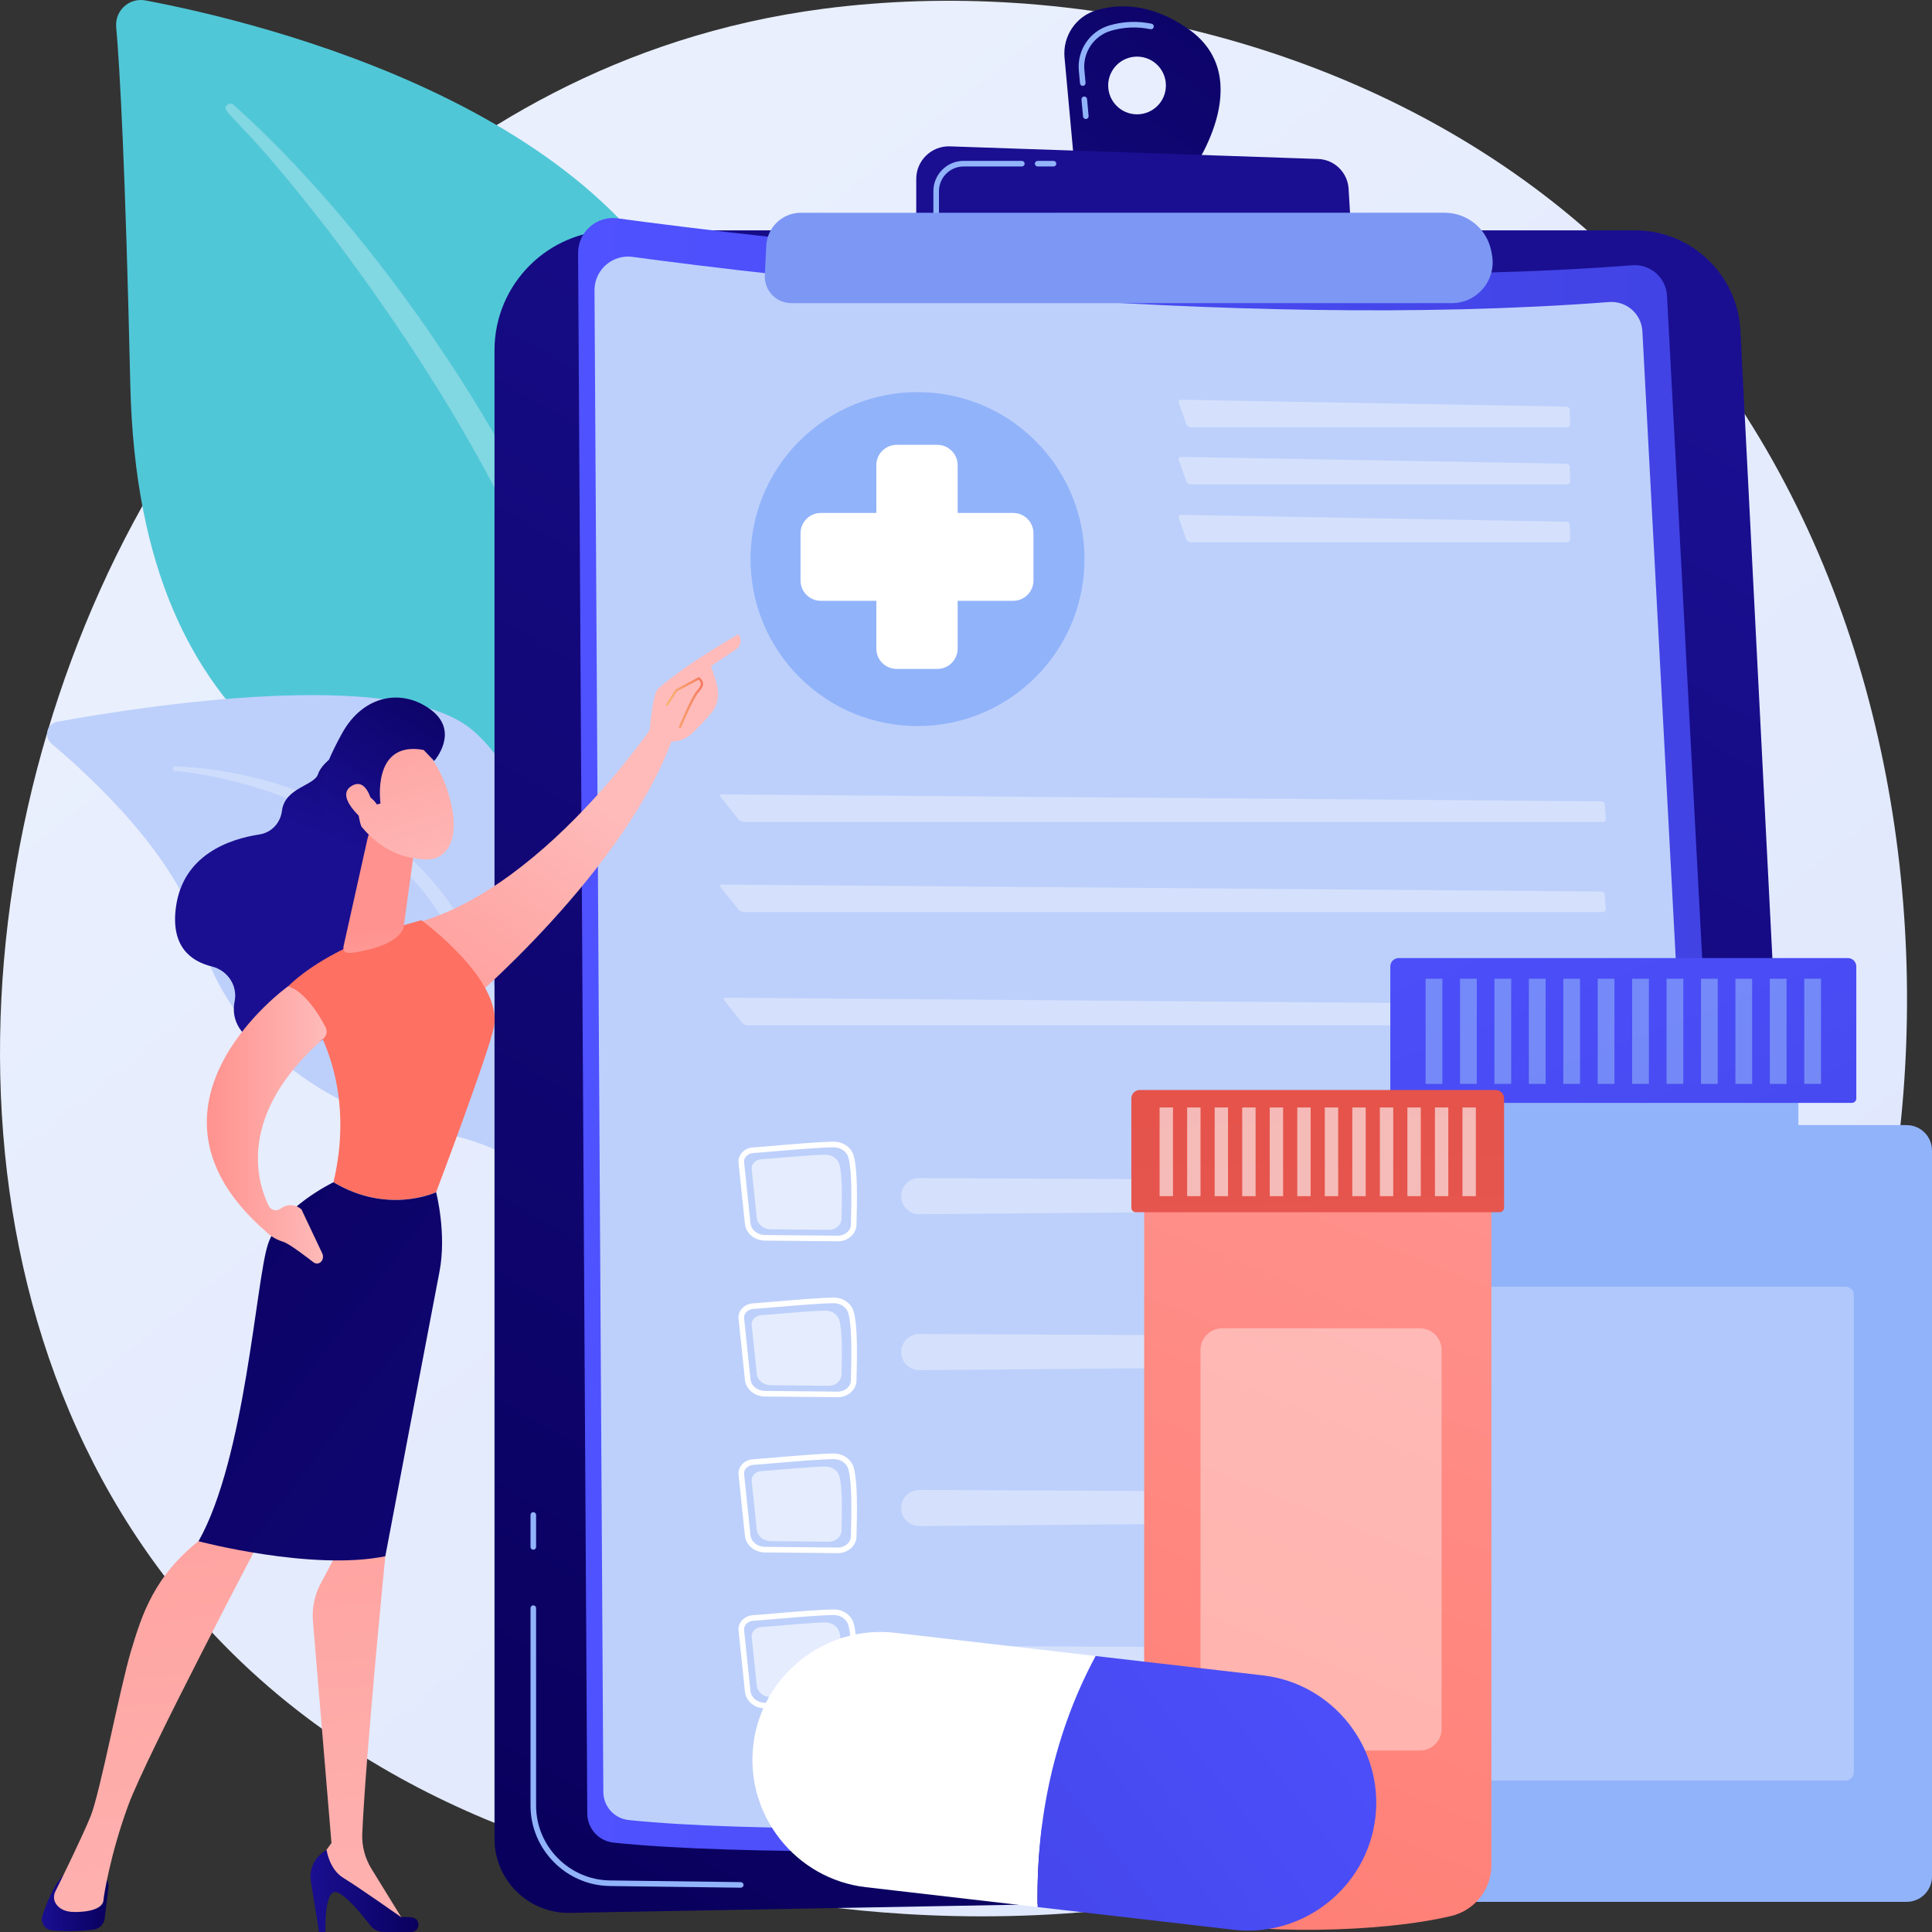 <svg width="256" height="256" viewBox="0 0 256 256" fill="none" xmlns="http://www.w3.org/2000/svg">
<rect x="0" y="0" width="256" height="256" fill="#333333" stroke="none"/>
<g clip-path="url(#clip0_1500_5902)">
<path d="M223.401 218.223C218.212 223.684 213.303 227.206 209.423 229.989C163.827 262.699 109.874 253.164 98.407 250.836C81.475 247.398 48.745 240.751 25.081 212.929C-10.719 170.837 -5.144 104.521 22.625 60.745C27.705 52.738 54.535 8.295 109.069 1.168C142.073 -3.145 180.544 5.554 208.404 28.89C266.885 77.876 262.722 176.836 223.4 218.223H223.401Z" fill="url(#paint0_linear_1500_5902)"/>
<path d="M79.795 159.587C79.795 159.587 80.619 124.969 64.671 115.704C48.724 106.439 18.402 100.647 17.265 50.939C16.599 21.839 15.879 9.115 15.396 3.567C15.209 1.403 17.133 -0.344 19.268 0.058C34.372 2.903 83.436 14.611 93.723 48.094C105.918 87.788 79.795 159.587 79.795 159.587Z" fill="#50C7D7"/>
<path opacity="0.28" d="M30.949 13.888C47.528 28.671 66.699 54.835 76.918 80.999C78.229 85.311 82.066 94.48 83.732 110.773C85.22 124.361 84.481 138.72 82.676 148.224C82.561 148.825 81.982 149.22 81.381 149.106C80.348 148.91 80.486 147.799 80.495 147.834C82.556 131.595 81.7 111.383 76.978 93.146C70.945 70.752 57.49 49.042 43.573 30.628L42.141 28.815C31.358 14.971 29.088 14.869 30.096 13.904C30.334 13.676 30.707 13.674 30.949 13.889V13.888Z" fill="white"/>
<path d="M105.424 226.144C107.581 227.202 84.998 198.808 77.923 154.212C74.589 133.198 74.545 106.869 62.572 96.723C52.608 88.278 18.699 93.61 7.604 95.636C6.217 95.889 5.75 97.639 6.83 98.546C12.15 103.013 23.533 113.551 26.498 124.172C30.407 138.17 43.718 147.073 55.635 149.483C67.551 151.893 74.181 154.232 79.986 173.285C85.792 192.339 99.293 223.139 105.424 226.144Z" fill="#BDD0FB"/>
<path opacity="0.28" d="M23.209 101.55C37.364 102.143 52.559 108.598 60.27 120.708L60.998 121.864C62.679 124.573 72.205 143.836 77.496 159.803C77.562 160.002 77.454 160.216 77.255 160.282C76.916 160.394 76.747 160.022 76.78 160.056C73.093 151.035 67.799 139.599 63.582 131.047C59.06 121.715 55.895 115.395 45.581 109.341C34.101 102.822 23.133 102.15 23.166 102.157C22.999 102.14 22.877 101.991 22.894 101.823C22.91 101.662 23.05 101.543 23.21 101.55H23.209Z" fill="white"/>
<path d="M65.524 46.417C65.524 37.638 72.642 30.521 81.424 30.521H216.627C224.086 30.521 230.236 36.366 230.616 43.814L240.596 239.796C240.893 245.625 236.304 250.54 230.468 250.646L75.507 253.463C70.023 253.562 65.524 249.145 65.524 243.661V46.417Z" fill="url(#paint1_linear_1500_5902)"/>
<path d="M98.155 250.131H98.15L80.811 249.907C75.013 249.832 70.296 245.055 70.296 239.258V213.084C70.296 212.88 70.461 212.714 70.666 212.714C70.871 212.714 71.036 212.88 71.036 213.084V239.258C71.036 244.651 75.425 249.097 80.82 249.167L98.159 249.391C98.363 249.394 98.527 249.561 98.524 249.766C98.521 249.969 98.356 250.131 98.154 250.131H98.155Z" fill="#91B3FA"/>
<path d="M70.666 205.346C70.461 205.346 70.296 205.18 70.296 204.976V200.737C70.296 200.533 70.461 200.367 70.666 200.367C70.87 200.367 71.036 200.533 71.036 200.737V204.976C71.036 205.18 70.87 205.346 70.666 205.346Z" fill="#91B3FA"/>
<path d="M76.601 33.538C76.584 30.729 79.055 28.556 81.839 28.933C100.302 31.436 163.792 39.179 216.285 35.149C218.679 34.965 220.756 36.779 220.884 39.176L231.348 236.032C231.492 238.731 229.43 241.039 226.731 241.198C204.654 242.505 113.731 247.554 81.301 244.158C79.326 243.951 77.828 242.29 77.817 240.306L76.601 33.537V33.538Z" fill="url(#paint2_linear_1500_5902)"/>
<path d="M78.776 38.471C78.76 35.769 81.138 33.677 83.816 34.039C101.584 36.448 162.684 43.899 213.2 40.022C215.503 39.846 217.503 41.591 217.625 43.897L227.696 233.341C227.833 235.938 225.85 238.16 223.252 238.313C202.006 239.57 114.508 244.43 83.298 241.162C81.398 240.963 79.957 239.364 79.946 237.455L78.775 38.472L78.776 38.471Z" fill="#BDD0FB"/>
<g opacity="0.6">
<path opacity="0.6" d="M207.64 56.613C207.872 56.613 208.056 56.423 208.049 56.192L207.994 54.309C207.988 54.077 207.792 53.885 207.561 53.88L156.473 52.97C156.241 52.966 156.115 53.141 156.192 53.36L157.198 56.216C157.275 56.434 157.527 56.613 157.759 56.613H207.641H207.64Z" fill="white"/>
</g>
<g opacity="0.6">
<path opacity="0.6" d="M156.472 60.541C156.24 60.537 156.114 60.712 156.191 60.931L157.197 63.787C157.275 64.005 157.527 64.184 157.758 64.184H207.64C207.871 64.184 208.056 63.994 208.049 63.763L207.994 61.88C207.988 61.648 207.792 61.456 207.561 61.451L156.473 60.541H156.472Z" fill="white"/>
</g>
<g opacity="0.6">
<path opacity="0.6" d="M156.472 68.223C156.24 68.219 156.114 68.394 156.191 68.612L157.197 71.469C157.275 71.687 157.527 71.865 157.758 71.865H207.64C207.871 71.865 208.056 71.676 208.049 71.444L207.994 69.562C207.988 69.33 207.792 69.138 207.561 69.133L156.473 68.223H156.472Z" fill="white"/>
</g>
<g opacity="0.6">
<path opacity="0.6" d="M212.376 108.911C212.608 108.911 212.784 108.722 212.769 108.49L212.645 106.606C212.63 106.374 212.427 106.184 212.196 106.183L95.632 105.264C95.4 105.262 95.329 105.409 95.473 105.591L97.855 108.581C97.999 108.763 98.307 108.911 98.539 108.911H212.376Z" fill="white"/>
</g>
<g opacity="0.6">
<path opacity="0.6" d="M95.632 117.214C95.4 117.213 95.329 117.359 95.473 117.541L97.855 120.532C97.999 120.713 98.307 120.861 98.539 120.861H212.376C212.608 120.861 212.784 120.672 212.769 120.441L212.645 118.556C212.63 118.324 212.427 118.134 212.196 118.133L95.632 117.214Z" fill="white"/>
</g>
<g opacity="0.6">
<path opacity="0.6" d="M96.117 132.204C95.886 132.202 95.814 132.349 95.958 132.53L98.341 135.521C98.485 135.702 98.793 135.85 99.024 135.85H212.861C213.093 135.85 213.27 135.662 213.255 135.43L213.13 133.545C213.115 133.314 212.913 133.123 212.681 133.122L96.117 132.204Z" fill="white"/>
</g>
<path d="M111.021 164.478H110.995L101.354 164.386C99.977 164.373 98.839 163.424 98.709 162.181L97.862 154.093C97.813 153.618 97.96 153.149 98.277 152.771C98.632 152.349 99.169 152.083 99.751 152.043C100.563 151.988 101.708 151.89 102.919 151.787C105.469 151.57 108.643 151.3 110.428 151.278C111.723 151.271 112.823 152.037 113.128 153.166C113.63 155.023 113.586 158.537 113.49 162.281C113.46 163.498 112.354 164.478 111.021 164.478ZM99.802 152.782C99.419 152.808 99.069 152.978 98.843 153.248C98.656 153.47 98.569 153.743 98.597 154.016L99.445 162.104C99.536 162.973 100.36 163.635 101.36 163.645L111.002 163.738H111.021C111.956 163.738 112.73 163.08 112.75 162.264C112.844 158.576 112.889 155.121 112.413 153.36C112.199 152.571 111.378 152.022 110.436 152.02C108.677 152.042 105.519 152.311 102.98 152.526C101.766 152.63 100.619 152.727 99.801 152.783L99.802 152.782Z" fill="white"/>
<path opacity="0.6" d="M100.839 153.617C102.865 153.478 107.267 153.031 109.355 153.006C110.239 152.995 111.016 153.53 111.223 154.297C111.626 155.786 111.573 158.756 111.503 161.496C111.482 162.317 110.728 162.971 109.808 162.963L102.103 162.889C101.156 162.879 100.369 162.233 100.281 161.393L99.604 154.929C99.534 154.26 100.09 153.668 100.84 153.617H100.839Z" fill="white"/>
<g opacity="0.6">
<path opacity="0.6" d="M119.49 159.107C119.769 160.165 120.731 160.9 121.825 160.891L211.033 160.13C212.042 160.122 212.849 159.29 212.828 158.281C212.806 157.3 212.008 156.515 211.027 156.511L121.817 156.103C120.243 156.096 119.089 157.584 119.491 159.107H119.49Z" fill="white"/>
</g>
<path d="M111.021 185.138H110.995L101.354 185.045C99.977 185.032 98.839 184.083 98.709 182.841L97.862 174.753C97.813 174.278 97.96 173.81 98.277 173.431C98.632 173.009 99.169 172.743 99.751 172.703C100.563 172.648 101.708 172.551 102.919 172.447C105.469 172.23 108.643 171.96 110.428 171.938C110.441 171.938 110.454 171.938 110.467 171.938C111.735 171.938 112.825 172.71 113.128 173.826C113.63 175.683 113.586 179.198 113.49 182.942C113.46 184.158 112.354 185.138 111.021 185.138ZM99.802 173.442C99.419 173.468 99.069 173.639 98.843 173.908C98.656 174.13 98.569 174.404 98.597 174.676L99.445 182.764C99.536 183.633 100.36 184.295 101.36 184.306L111.002 184.398H111.021C111.956 184.398 112.73 183.739 112.75 182.923C112.844 179.236 112.889 175.781 112.413 174.02C112.199 173.231 111.366 172.664 110.436 172.679C108.678 172.701 105.519 172.97 102.981 173.186C101.767 173.289 100.62 173.387 99.802 173.442Z" fill="white"/>
<path opacity="0.6" d="M100.839 174.277C102.865 174.139 107.267 173.691 109.355 173.666C110.239 173.655 111.016 174.19 111.223 174.957C111.626 176.446 111.573 179.416 111.503 182.156C111.482 182.977 110.728 183.632 109.808 183.623L102.103 183.549C101.156 183.54 100.369 182.894 100.281 182.053L99.604 175.589C99.534 174.921 100.09 174.328 100.84 174.277H100.839Z" fill="white"/>
<g opacity="0.6">
<path opacity="0.6" d="M119.49 179.767C119.769 180.825 120.731 181.56 121.825 181.551L211.033 180.79C212.042 180.782 212.849 179.95 212.828 178.941C212.806 177.96 212.008 177.175 211.027 177.171L121.817 176.763C120.243 176.756 119.089 178.244 119.491 179.767H119.49Z" fill="white"/>
</g>
<path d="M111.021 205.798H110.995L101.354 205.706C99.977 205.693 98.839 204.745 98.709 203.502L97.862 195.414C97.813 194.939 97.96 194.47 98.278 194.092C98.633 193.67 99.17 193.404 99.752 193.364C100.564 193.309 101.709 193.212 102.92 193.109C105.47 192.891 108.644 192.621 110.429 192.599C110.442 192.599 110.455 192.599 110.468 192.599C111.736 192.599 112.826 193.371 113.129 194.487C113.631 196.344 113.587 199.859 113.491 203.603C113.461 204.819 112.355 205.799 111.022 205.799L111.021 205.798ZM99.802 194.102C99.419 194.128 99.069 194.299 98.843 194.568C98.656 194.79 98.569 195.064 98.597 195.336L99.445 203.424C99.536 204.293 100.36 204.955 101.36 204.965L111.002 205.058H111.021C111.956 205.058 112.73 204.399 112.75 203.583C112.844 199.896 112.889 196.441 112.413 194.68C112.199 193.891 111.366 193.321 110.436 193.339C108.678 193.361 105.519 193.63 102.981 193.846C101.767 193.949 100.62 194.047 99.802 194.102Z" fill="white"/>
<path opacity="0.6" d="M100.839 194.937C102.865 194.799 107.267 194.352 109.355 194.326C110.239 194.315 111.016 194.85 111.223 195.617C111.626 197.106 111.573 200.076 111.503 202.816C111.482 203.637 110.728 204.292 109.808 204.283L102.103 204.209C101.156 204.2 100.369 203.553 100.281 202.713L99.604 196.249C99.534 195.581 100.09 194.988 100.84 194.937H100.839Z" fill="white"/>
<g opacity="0.6">
<path opacity="0.6" d="M119.49 200.428C119.769 201.486 120.731 202.22 121.825 202.211L211.033 201.45C212.042 201.442 212.849 200.61 212.828 199.601C212.806 198.62 212.008 197.835 211.027 197.831L121.817 197.423C120.243 197.416 119.089 198.905 119.491 200.428H119.49Z" fill="white"/>
</g>
<path d="M111.021 226.458H110.995L101.354 226.365C99.977 226.352 98.839 225.405 98.709 224.161L97.862 216.073C97.813 215.598 97.96 215.129 98.278 214.751C98.633 214.329 99.17 214.063 99.752 214.023C100.564 213.969 101.709 213.871 102.92 213.768C105.47 213.55 108.644 213.28 110.429 213.258C110.442 213.258 110.455 213.258 110.468 213.258C111.736 213.258 112.826 214.03 113.129 215.147C113.631 217.003 113.587 220.518 113.491 224.262C113.461 225.478 112.355 226.458 111.022 226.458H111.021ZM99.802 214.763C99.419 214.789 99.069 214.959 98.843 215.228C98.656 215.451 98.569 215.724 98.597 215.996L99.445 224.084C99.536 224.954 100.36 225.616 101.36 225.625L111.002 225.718H111.021C111.956 225.718 112.73 225.06 112.75 224.243C112.844 220.556 112.889 217.101 112.413 215.34C112.199 214.551 111.366 213.979 110.436 213.999C108.678 214.022 105.519 214.29 102.981 214.506C101.767 214.609 100.62 214.707 99.802 214.763Z" fill="white"/>
<path opacity="0.6" d="M100.839 215.597C102.865 215.459 107.267 215.012 109.355 214.987C110.239 214.975 111.016 215.51 111.223 216.277C111.626 217.767 111.573 220.736 111.503 223.476C111.482 224.297 110.728 224.952 109.808 224.943L102.103 224.869C101.156 224.86 100.369 224.214 100.281 223.373L99.604 216.909C99.534 216.241 100.09 215.649 100.84 215.597H100.839Z" fill="white"/>
<g opacity="0.6">
<path opacity="0.6" d="M119.49 221.088C119.769 222.146 120.731 222.88 121.825 222.871L211.033 222.11C212.042 222.102 212.849 221.27 212.828 220.261C212.806 219.28 212.008 218.496 211.027 218.491L121.817 218.084C120.243 218.076 119.089 219.565 119.491 221.088H119.49Z" fill="white"/>
</g>
<path d="M157.41 3.801C152.526 0.404 148.28 0.471 145.29 1.353C142.564 2.157 140.796 4.789 141.055 7.62L142.344 21.688L157.684 23.05C157.684 23.05 166.987 10.462 157.409 3.8L157.41 3.801ZM150.664 15.15C148.552 15.15 146.84 13.438 146.84 11.326C146.84 9.215 148.553 7.502 150.664 7.502C152.776 7.502 154.489 9.215 154.489 11.326C154.489 13.438 152.776 15.15 150.664 15.15Z" fill="url(#paint3_linear_1500_5902)"/>
<path d="M143.877 15.771C143.688 15.771 143.526 15.626 143.509 15.434L143.303 13.193C143.284 12.99 143.434 12.81 143.638 12.791C143.845 12.771 144.022 12.922 144.04 13.125L144.246 15.366C144.265 15.57 144.115 15.749 143.911 15.769C143.9 15.77 143.888 15.771 143.877 15.771ZM143.474 11.38C143.285 11.38 143.124 11.236 143.106 11.044L142.95 9.343C142.702 6.647 144.399 4.136 146.985 3.372C148.816 2.832 150.703 2.755 152.591 3.142C152.791 3.183 152.92 3.379 152.879 3.579C152.839 3.779 152.644 3.907 152.442 3.867C150.673 3.504 148.907 3.577 147.194 4.082C144.946 4.745 143.471 6.929 143.686 9.275L143.842 10.976C143.861 11.179 143.711 11.359 143.508 11.378C143.496 11.379 143.484 11.38 143.473 11.38H143.474Z" fill="#91B3FA"/>
<path d="M121.408 30.78V23.707C121.408 21.265 123.432 19.31 125.872 19.393L174.648 21.064C176.813 21.138 178.566 22.846 178.695 25.008L179.103 31.804L121.407 30.78L121.408 30.78Z" fill="url(#paint4_linear_1500_5902)"/>
<path d="M139.595 22.059H137.497C137.293 22.059 137.127 21.894 137.127 21.689C137.127 21.485 137.293 21.319 137.497 21.319H139.595C139.8 21.319 139.965 21.485 139.965 21.689C139.965 21.894 139.8 22.059 139.595 22.059Z" fill="#91B3FA"/>
<path d="M124.048 28.559C123.843 28.559 123.678 28.394 123.678 28.189V25.328C123.678 23.116 125.477 21.318 127.688 21.318H135.4C135.604 21.318 135.77 21.484 135.77 21.688C135.77 21.893 135.604 22.058 135.4 22.058H127.688C125.884 22.058 124.418 23.525 124.418 25.328V28.189C124.418 28.394 124.252 28.559 124.048 28.559Z" fill="#91B3FA"/>
<path d="M101.534 32.567C101.652 30.118 103.672 28.192 106.125 28.192L191.419 28.189C194.486 28.189 197.108 30.396 197.631 33.417L197.704 33.834C198.276 37.143 195.728 40.17 192.369 40.17H104.862C102.851 40.17 101.249 38.489 101.345 36.482L101.533 32.566L101.534 32.567Z" fill="#7D97F4"/>
<path d="M137.22 89.728C145.861 81.087 145.861 67.078 137.22 58.437C128.579 49.796 114.569 49.796 105.928 58.437C97.287 67.078 97.287 81.087 105.928 89.728C114.569 98.369 128.579 98.369 137.22 89.728Z" fill="#91B3FA"/>
<path d="M134.246 67.969H126.893V61.636C126.893 60.15 125.687 58.945 124.201 58.945H118.812C117.325 58.945 116.119 60.15 116.119 61.636V67.969H108.766C107.279 67.969 106.074 69.174 106.074 70.66V76.921C106.074 78.408 107.279 79.613 108.766 79.613H116.119V85.946C116.119 87.432 117.325 88.637 118.812 88.637H124.201C125.687 88.637 126.893 87.432 126.893 85.946V79.613H134.246C135.733 79.613 136.938 78.408 136.938 76.921V70.66C136.938 69.174 135.733 67.969 134.246 67.969Z" fill="white"/>
<path d="M46.306 98.894C46.306 98.894 42.793 100.603 42.147 102.566C41.629 104.141 37.743 104.344 37.359 107.442C37.161 109.041 35.977 110.322 34.385 110.566C30.416 111.174 24.301 113.234 23.323 120.122C22.576 125.379 25.257 127.373 28.07 128.063C30.137 128.569 31.51 130.579 31.092 132.665C30.691 134.666 31.289 136.978 34.756 138.807C42.524 142.905 50.282 129.098 50.282 129.098L51.872 104.989L46.307 98.893L46.306 98.894Z" fill="url(#paint5_linear_1500_5902)"/>
<path d="M88.575 93.179C88.575 93.179 73.065 117.708 54.622 122.445C54.622 122.445 58.216 132.679 60.989 133.851C60.989 133.851 83.68 114.921 89.511 96.665L88.575 93.179Z" fill="url(#paint6_linear_1500_5902)"/>
<path d="M14.375 250.063L13.872 254.194C13.776 254.978 13.16 255.598 12.375 255.688C11.05 255.839 8.924 255.994 6.844 255.774C5.931 255.677 5.339 254.753 5.617 253.878C6.124 252.283 7.052 249.889 8.389 248.48H12.974C13.821 248.48 14.478 249.221 14.375 250.063Z" fill="url(#paint7_linear_1500_5902)"/>
<path d="M50.281 201.662L51.054 206.213C51.054 206.213 48.464 232.454 48.002 242.95C47.93 244.596 48.356 246.222 49.22 247.625L53.725 254.94L42.274 248.185L42.046 246.787L43.921 244.211L41.466 214.815C41.322 213.088 41.678 211.356 42.492 209.827L44.861 205.378L50.281 201.663V201.662Z" fill="url(#paint8_linear_1500_5902)"/>
<path d="M54.48 256H50.825C50.141 256 49.496 255.686 49.079 255.144C47.939 253.664 45.579 250.777 44.45 250.701C42.931 250.6 43.125 256 43.125 256H42.273L41.195 249.29C40.923 247.602 41.763 245.929 43.279 245.138C43.279 245.138 43.626 247.706 45.51 248.841C47.393 249.977 53.172 254.045 53.172 254.045C53.172 254.045 53.88 253.943 54.657 254.084C55.81 254.292 55.65 255.999 54.478 255.999L54.48 256Z" fill="url(#paint9_linear_1500_5902)"/>
<path d="M34.597 203.823C34.597 203.823 19.418 232.612 17.005 239.185C14.592 245.758 13.746 251.241 13.714 251.76C13.664 252.572 12.654 253.35 9.871 253.35C8.436 253.35 7.733 252.775 7.388 252.218C7.095 251.743 7.08 251.148 7.327 250.647C8.205 248.871 10.992 243.193 12.024 240.617C13.256 237.543 15.907 223.608 17.36 218.764C18.814 213.919 20.457 208.664 26.787 203.824C26.787 203.824 31.133 199.569 34.597 203.824V203.823Z" fill="url(#paint10_linear_1500_5902)"/>
<path d="M44.186 156.651C48.102 140.062 38.182 130.679 38.182 130.679C44.441 124.672 55.845 121.938 55.845 121.938C55.845 121.938 66.727 129.893 65.437 136.118C64.68 139.767 57.788 157.975 57.788 157.975C57.788 157.975 51.415 160.99 44.187 156.65L44.186 156.651Z" fill="url(#paint11_linear_1500_5902)"/>
<path d="M35.505 164.864C37.099 160.065 44.187 156.652 44.187 156.652C51.414 160.992 57.788 157.977 57.788 157.977C57.788 157.977 59.218 163.439 58.231 168.515C57.244 173.591 51.055 206.213 51.055 206.213C41.303 208.189 26.305 204.226 26.305 204.226C32.517 193.2 33.912 169.665 35.506 164.864H35.505Z" fill="url(#paint12_linear_1500_5902)"/>
<path d="M48.731 110.977L45.548 125.274C45.243 126.532 46.392 126.327 47.665 126.087C49.751 125.694 52.438 124.884 53.336 123.262C53.428 123.096 53.473 122.91 53.499 122.723L54.867 112.809C54.976 112.023 54.55 111.259 53.825 110.938L51.185 109.768C50.169 109.317 48.993 109.897 48.731 110.978V110.977Z" fill="url(#paint13_linear_1500_5902)"/>
<path d="M38.182 130.68C38.182 130.68 15.963 146.574 35.34 163.275C35.34 163.275 36.08 164.111 37.533 164.546C38.267 164.765 40.437 166.407 41.538 167.263C41.892 167.538 42.403 167.444 42.641 167.065C42.827 166.768 42.85 166.396 42.7 166.078L39.949 160.262C39.186 159.549 38.016 159.499 37.194 160.143C36.669 160.554 35.9 160.382 35.606 159.783C34.108 156.733 31.28 147.762 42.857 137.624C43.292 137.243 43.402 136.613 43.135 136.1C42.321 134.538 40.462 131.435 38.183 130.68H38.182Z" fill="url(#paint14_linear_1500_5902)"/>
<path d="M54.829 97.943C54.829 97.943 58.219 100.237 59.675 106.079C61.132 111.92 58.765 114.015 56.339 113.887C53.912 113.758 50.395 113.008 47.347 108.818C44.3 104.627 50.388 95.14 54.829 97.943Z" fill="url(#paint15_linear_1500_5902)"/>
<path d="M50.42 106.462C50.42 106.462 49.179 98.091 56.129 99.371L57.534 100.834C57.534 100.834 60.937 97.003 57.172 94.107C53.406 91.212 48.182 91.953 45.292 97.225C42.402 102.496 41.353 106.2 43.775 109.476C46.198 112.752 48.02 109.943 48.02 109.943C48.02 109.943 46.909 107.108 47.831 105.891C48.753 104.675 49.943 106.598 49.943 106.598L50.421 106.461L50.42 106.462Z" fill="url(#paint16_linear_1500_5902)"/>
<path d="M49.47 107.179C49.47 107.179 48.858 102.872 46.658 104.103C44.458 105.334 47.451 108.126 48.65 109.075L49.47 107.178V107.179Z" fill="url(#paint17_linear_1500_5902)"/>
<path d="M88.469 98.229C88.517 98.734 86.635 99.084 86.036 96.927C86.2 95.991 86.492 91.89 87.211 91.253C91.036 87.859 97.857 84.043 97.857 84.043C98.62 85.207 97.619 85.974 97.619 85.974L94.215 88.271C94.57 89.447 95.088 90.487 95.146 91.83C95.191 92.847 94.815 93.842 94.14 94.614C93.462 95.388 92.55 96.388 91.728 97.147C90.171 98.583 88.469 98.23 88.469 98.23V98.229Z" fill="url(#paint18_linear_1500_5902)"/>
<path d="M90.201 96.508L89.916 96.391C89.985 96.222 91.61 92.275 92.384 91.467C92.709 91.126 92.866 90.826 92.85 90.573C92.839 90.401 92.748 90.237 92.571 90.074L89.704 91.607L88.47 93.541L88.21 93.374L89.488 91.374L89.524 91.354L92.611 89.704L92.69 89.769C92.988 90.012 93.141 90.269 93.159 90.555C93.18 90.902 93 91.27 92.607 91.681C91.873 92.448 90.218 96.469 90.202 96.509L90.201 96.508Z" fill="url(#paint19_linear_1500_5902)"/>
<path d="M191.9 154.425H238.292V142.214H191.9V154.425Z" fill="#91B3FA"/>
<path d="M177.555 252.004H252.637C254.495 252.004 256 250.499 256 248.642V152.446C256 150.589 254.495 149.084 252.637 149.084H177.555C175.698 149.084 174.193 150.589 174.193 152.446V248.642C174.193 250.499 175.698 252.004 177.555 252.004Z" fill="#91B3FA"/>
<path opacity="0.28" d="M185.663 235.939H244.53C245.146 235.939 245.646 235.439 245.646 234.823V171.601C245.646 170.985 245.146 170.486 244.53 170.486H185.663C185.046 170.486 184.547 170.985 184.547 171.601V234.823C184.547 235.439 185.046 235.939 185.663 235.939Z" fill="white"/>
<path d="M245.38 146.138H184.812C184.486 146.138 184.222 145.874 184.222 145.549V128.062C184.222 127.447 184.721 126.948 185.336 126.948H244.856C245.47 126.948 245.97 127.447 245.97 128.062V145.549C245.97 145.874 245.706 146.138 245.38 146.138Z" fill="url(#paint20_linear_1500_5902)"/>
<path opacity="0.6" d="M239.074 143.619H241.291V129.688H239.074V143.619Z" fill="#91B3FA"/>
<path opacity="0.6" d="M234.513 143.619H236.729V129.688H234.513V143.619Z" fill="#91B3FA"/>
<path opacity="0.6" d="M229.952 143.619H232.169V129.688H229.952V143.619Z" fill="#91B3FA"/>
<path opacity="0.6" d="M225.39 143.619H227.607V129.688H225.39V143.619Z" fill="#91B3FA"/>
<path opacity="0.6" d="M220.83 143.619H223.046V129.688H220.83V143.619Z" fill="#91B3FA"/>
<path opacity="0.6" d="M216.269 143.619H218.486V129.688H216.269V143.619Z" fill="#91B3FA"/>
<path opacity="0.6" d="M211.707 143.619H213.924V129.688H211.707V143.619Z" fill="#91B3FA"/>
<path opacity="0.6" d="M207.147 143.619H209.363V129.688H207.147V143.619Z" fill="#91B3FA"/>
<path opacity="0.6" d="M202.585 143.619H204.802V129.688H202.585V143.619Z" fill="#91B3FA"/>
<path opacity="0.6" d="M198.025 143.619H200.242V129.688H198.025V143.619Z" fill="#91B3FA"/>
<path opacity="0.6" d="M193.464 143.619H195.68V129.688H193.464V143.619Z" fill="#91B3FA"/>
<path opacity="0.6" d="M188.902 143.619H191.119V129.688H188.902V143.619Z" fill="#91B3FA"/>
<path d="M157.265 254.325C166.268 256.33 182.81 256.148 192.308 253.874C195.426 253.127 197.62 250.334 197.62 247.128V150.507H151.607V247.246C151.607 250.638 153.955 253.586 157.265 254.325Z" fill="url(#paint21_linear_1500_5902)"/>
<path d="M198.709 160.625H150.499C150.173 160.625 149.909 160.361 149.909 160.035V145.546C149.909 144.931 150.408 144.432 151.023 144.432H198.185C198.799 144.432 199.299 144.931 199.299 145.546V160.035C199.299 160.361 199.035 160.625 198.709 160.625Z" fill="url(#paint22_linear_1500_5902)"/>
<path opacity="0.6" d="M193.784 158.498H195.557V146.744H193.784V158.498Z" fill="white"/>
<path opacity="0.6" d="M190.136 158.498H191.909V146.744H190.136V158.498Z" fill="white"/>
<path opacity="0.6" d="M186.488 158.498H188.261V146.744H186.488V158.498Z" fill="white"/>
<path opacity="0.6" d="M182.839 158.498H184.612V146.744H182.839V158.498Z" fill="white"/>
<path opacity="0.6" d="M179.19 158.498H180.963V146.744H179.19V158.498Z" fill="white"/>
<path opacity="0.6" d="M175.542 158.498H177.315V146.744H175.542V158.498Z" fill="white"/>
<path opacity="0.6" d="M171.894 158.498H173.667V146.744H171.894V158.498Z" fill="white"/>
<path opacity="0.6" d="M168.246 158.498H170.019V146.744H168.246V158.498Z" fill="white"/>
<path opacity="0.6" d="M164.598 158.498H166.371V146.744H164.598V158.498Z" fill="white"/>
<path opacity="0.6" d="M160.949 158.498H162.723V146.744H160.949V158.498Z" fill="white"/>
<path opacity="0.6" d="M157.302 158.498H159.075V146.744H157.302V158.498Z" fill="white"/>
<path opacity="0.6" d="M153.653 158.498H155.426V146.744H153.653V158.498Z" fill="white"/>
<path opacity="0.39" d="M161.946 231.956H188.15C189.736 231.956 191.021 230.671 191.021 229.085V178.879C191.021 177.293 189.736 176.007 188.15 176.007H161.946C160.36 176.007 159.074 177.293 159.074 178.879V229.085C159.074 230.671 160.36 231.956 161.946 231.956Z" fill="white"/>
<path d="M118.619 216.356L145.176 219.431C139.666 229.7 137.287 241.089 137.487 252.696L114.715 250.059C105.445 248.986 98.739 240.524 99.812 231.255C100.885 221.987 109.349 215.282 118.619 216.355V216.356Z" fill="white"/>
<path d="M145.177 219.431L167.346 221.998C176.616 223.071 183.322 231.533 182.249 240.801C181.176 250.07 172.712 256.775 163.442 255.702L137.487 252.697C137.286 241.09 139.667 229.701 145.177 219.432V219.431Z" fill="url(#paint23_linear_1500_5902)"/>
</g>
<defs>
<linearGradient id="paint0_linear_1500_5902" x1="285.547" y1="328.842" x2="59.701" y2="48.301" gradientUnits="userSpaceOnUse">
<stop stop-color="#DAE3FE"/>
<stop offset="1" stop-color="#E9EFFD"/>
</linearGradient>
<linearGradient id="paint1_linear_1500_5902" x1="86.882" y1="256.617" x2="211.517" y2="41.859" gradientUnits="userSpaceOnUse">
<stop stop-color="#09005D"/>
<stop offset="1" stop-color="#1A0F91"/>
</linearGradient>
<linearGradient id="paint2_linear_1500_5902" x1="76.601" y1="137.102" x2="231.356" y2="137.102" gradientUnits="userSpaceOnUse">
<stop stop-color="#4F52FF"/>
<stop offset="1" stop-color="#4042E2"/>
</linearGradient>
<linearGradient id="paint3_linear_1500_5902" x1="172.494" y1="-16.377" x2="110.321" y2="65.426" gradientUnits="userSpaceOnUse">
<stop stop-color="#09005D"/>
<stop offset="1" stop-color="#1A0F91"/>
</linearGradient>
<linearGradient id="paint4_linear_1500_5902" x1="254.841" y1="-159.067" x2="195.604" y2="-53.529" gradientUnits="userSpaceOnUse">
<stop stop-color="#09005D"/>
<stop offset="1" stop-color="#1A0F91"/>
</linearGradient>
<linearGradient id="paint5_linear_1500_5902" x1="52.487" y1="84.833" x2="42.067" y2="110.974" gradientUnits="userSpaceOnUse">
<stop stop-color="#09005D"/>
<stop offset="1" stop-color="#1A0F91"/>
</linearGradient>
<linearGradient id="paint6_linear_1500_5902" x1="76.969" y1="104.784" x2="48.926" y2="143.551" gradientUnits="userSpaceOnUse">
<stop stop-color="#FEBBBA"/>
<stop offset="1" stop-color="#FF928E"/>
</linearGradient>
<linearGradient id="paint7_linear_1500_5902" x1="14.386" y1="252.181" x2="5.548" y2="252.181" gradientUnits="userSpaceOnUse">
<stop stop-color="#09005D"/>
<stop offset="1" stop-color="#1A0F91"/>
</linearGradient>
<linearGradient id="paint8_linear_1500_5902" x1="51.73" y1="287.027" x2="39.017" y2="138.41" gradientUnits="userSpaceOnUse">
<stop stop-color="#FEBBBA"/>
<stop offset="1" stop-color="#FF928E"/>
</linearGradient>
<linearGradient id="paint9_linear_1500_5902" x1="55.447" y1="250.568" x2="41.146" y2="250.568" gradientUnits="userSpaceOnUse">
<stop stop-color="#09005D"/>
<stop offset="1" stop-color="#1A0F91"/>
</linearGradient>
<linearGradient id="paint10_linear_1500_5902" x1="26.147" y1="289.239" x2="13.431" y2="140.582" gradientUnits="userSpaceOnUse">
<stop stop-color="#FEBBBA"/>
<stop offset="1" stop-color="#FF928E"/>
</linearGradient>
<linearGradient id="paint11_linear_1500_5902" x1="156.214" y1="9.728" x2="80.318" y2="104.153" gradientUnits="userSpaceOnUse">
<stop stop-color="#FF928E"/>
<stop offset="1" stop-color="#FE7062"/>
</linearGradient>
<linearGradient id="paint12_linear_1500_5902" x1="-2.847" y1="147.437" x2="165.542" y2="273.753" gradientUnits="userSpaceOnUse">
<stop stop-color="#09005D"/>
<stop offset="1" stop-color="#1A0F91"/>
</linearGradient>
<linearGradient id="paint13_linear_1500_5902" x1="53.125" y1="140.535" x2="50.737" y2="123.06" gradientUnits="userSpaceOnUse">
<stop stop-color="#FEBBBA"/>
<stop offset="1" stop-color="#FF928E"/>
</linearGradient>
<linearGradient id="paint14_linear_1500_5902" x1="43.279" y1="149.05" x2="27.408" y2="149.05" gradientUnits="userSpaceOnUse">
<stop stop-color="#FEBBBA"/>
<stop offset="1" stop-color="#FF928E"/>
</linearGradient>
<linearGradient id="paint15_linear_1500_5902" x1="57.416" y1="119.449" x2="44.178" y2="79.014" gradientUnits="userSpaceOnUse">
<stop stop-color="#FEBBBA"/>
<stop offset="1" stop-color="#FF928E"/>
</linearGradient>
<linearGradient id="paint16_linear_1500_5902" x1="59.293" y1="86.893" x2="43.995" y2="110.514" gradientUnits="userSpaceOnUse">
<stop stop-color="#09005D"/>
<stop offset="1" stop-color="#1A0F91"/>
</linearGradient>
<linearGradient id="paint17_linear_1500_5902" x1="52.578" y1="121.033" x2="39.337" y2="80.6" gradientUnits="userSpaceOnUse">
<stop stop-color="#FEBBBA"/>
<stop offset="1" stop-color="#FF928E"/>
</linearGradient>
<linearGradient id="paint18_linear_1500_5902" x1="80.337" y1="107.219" x2="52.294" y2="145.987" gradientUnits="userSpaceOnUse">
<stop stop-color="#FEBBBA"/>
<stop offset="1" stop-color="#FF928E"/>
</linearGradient>
<linearGradient id="paint19_linear_1500_5902" x1="88.209" y1="93.106" x2="93.159" y2="93.106" gradientUnits="userSpaceOnUse">
<stop stop-color="#F9B776"/>
<stop offset="1" stop-color="#F47960"/>
</linearGradient>
<linearGradient id="paint20_linear_1500_5902" x1="198.942" y1="94.047" x2="244.207" y2="213.772" gradientUnits="userSpaceOnUse">
<stop stop-color="#4F52FF"/>
<stop offset="1" stop-color="#4042E2"/>
</linearGradient>
<linearGradient id="paint21_linear_1500_5902" x1="195.752" y1="147.296" x2="118.931" y2="337.072" gradientUnits="userSpaceOnUse">
<stop stop-color="#FF928E"/>
<stop offset="1" stop-color="#FE7062"/>
</linearGradient>
<linearGradient id="paint22_linear_1500_5902" x1="171.84" y1="71.6" x2="177.079" y2="225.507" gradientUnits="userSpaceOnUse">
<stop stop-color="#E1473D"/>
<stop offset="1" stop-color="#E9605A"/>
</linearGradient>
<linearGradient id="paint23_linear_1500_5902" x1="190.405" y1="212.791" x2="110.323" y2="274.427" gradientUnits="userSpaceOnUse">
<stop stop-color="#4F52FF"/>
<stop offset="1" stop-color="#4042E2"/>
</linearGradient>
<clipPath id="clip0_1500_5902">
<rect width="256" height="256" fill="white"/>
</clipPath>
</defs>
</svg>
